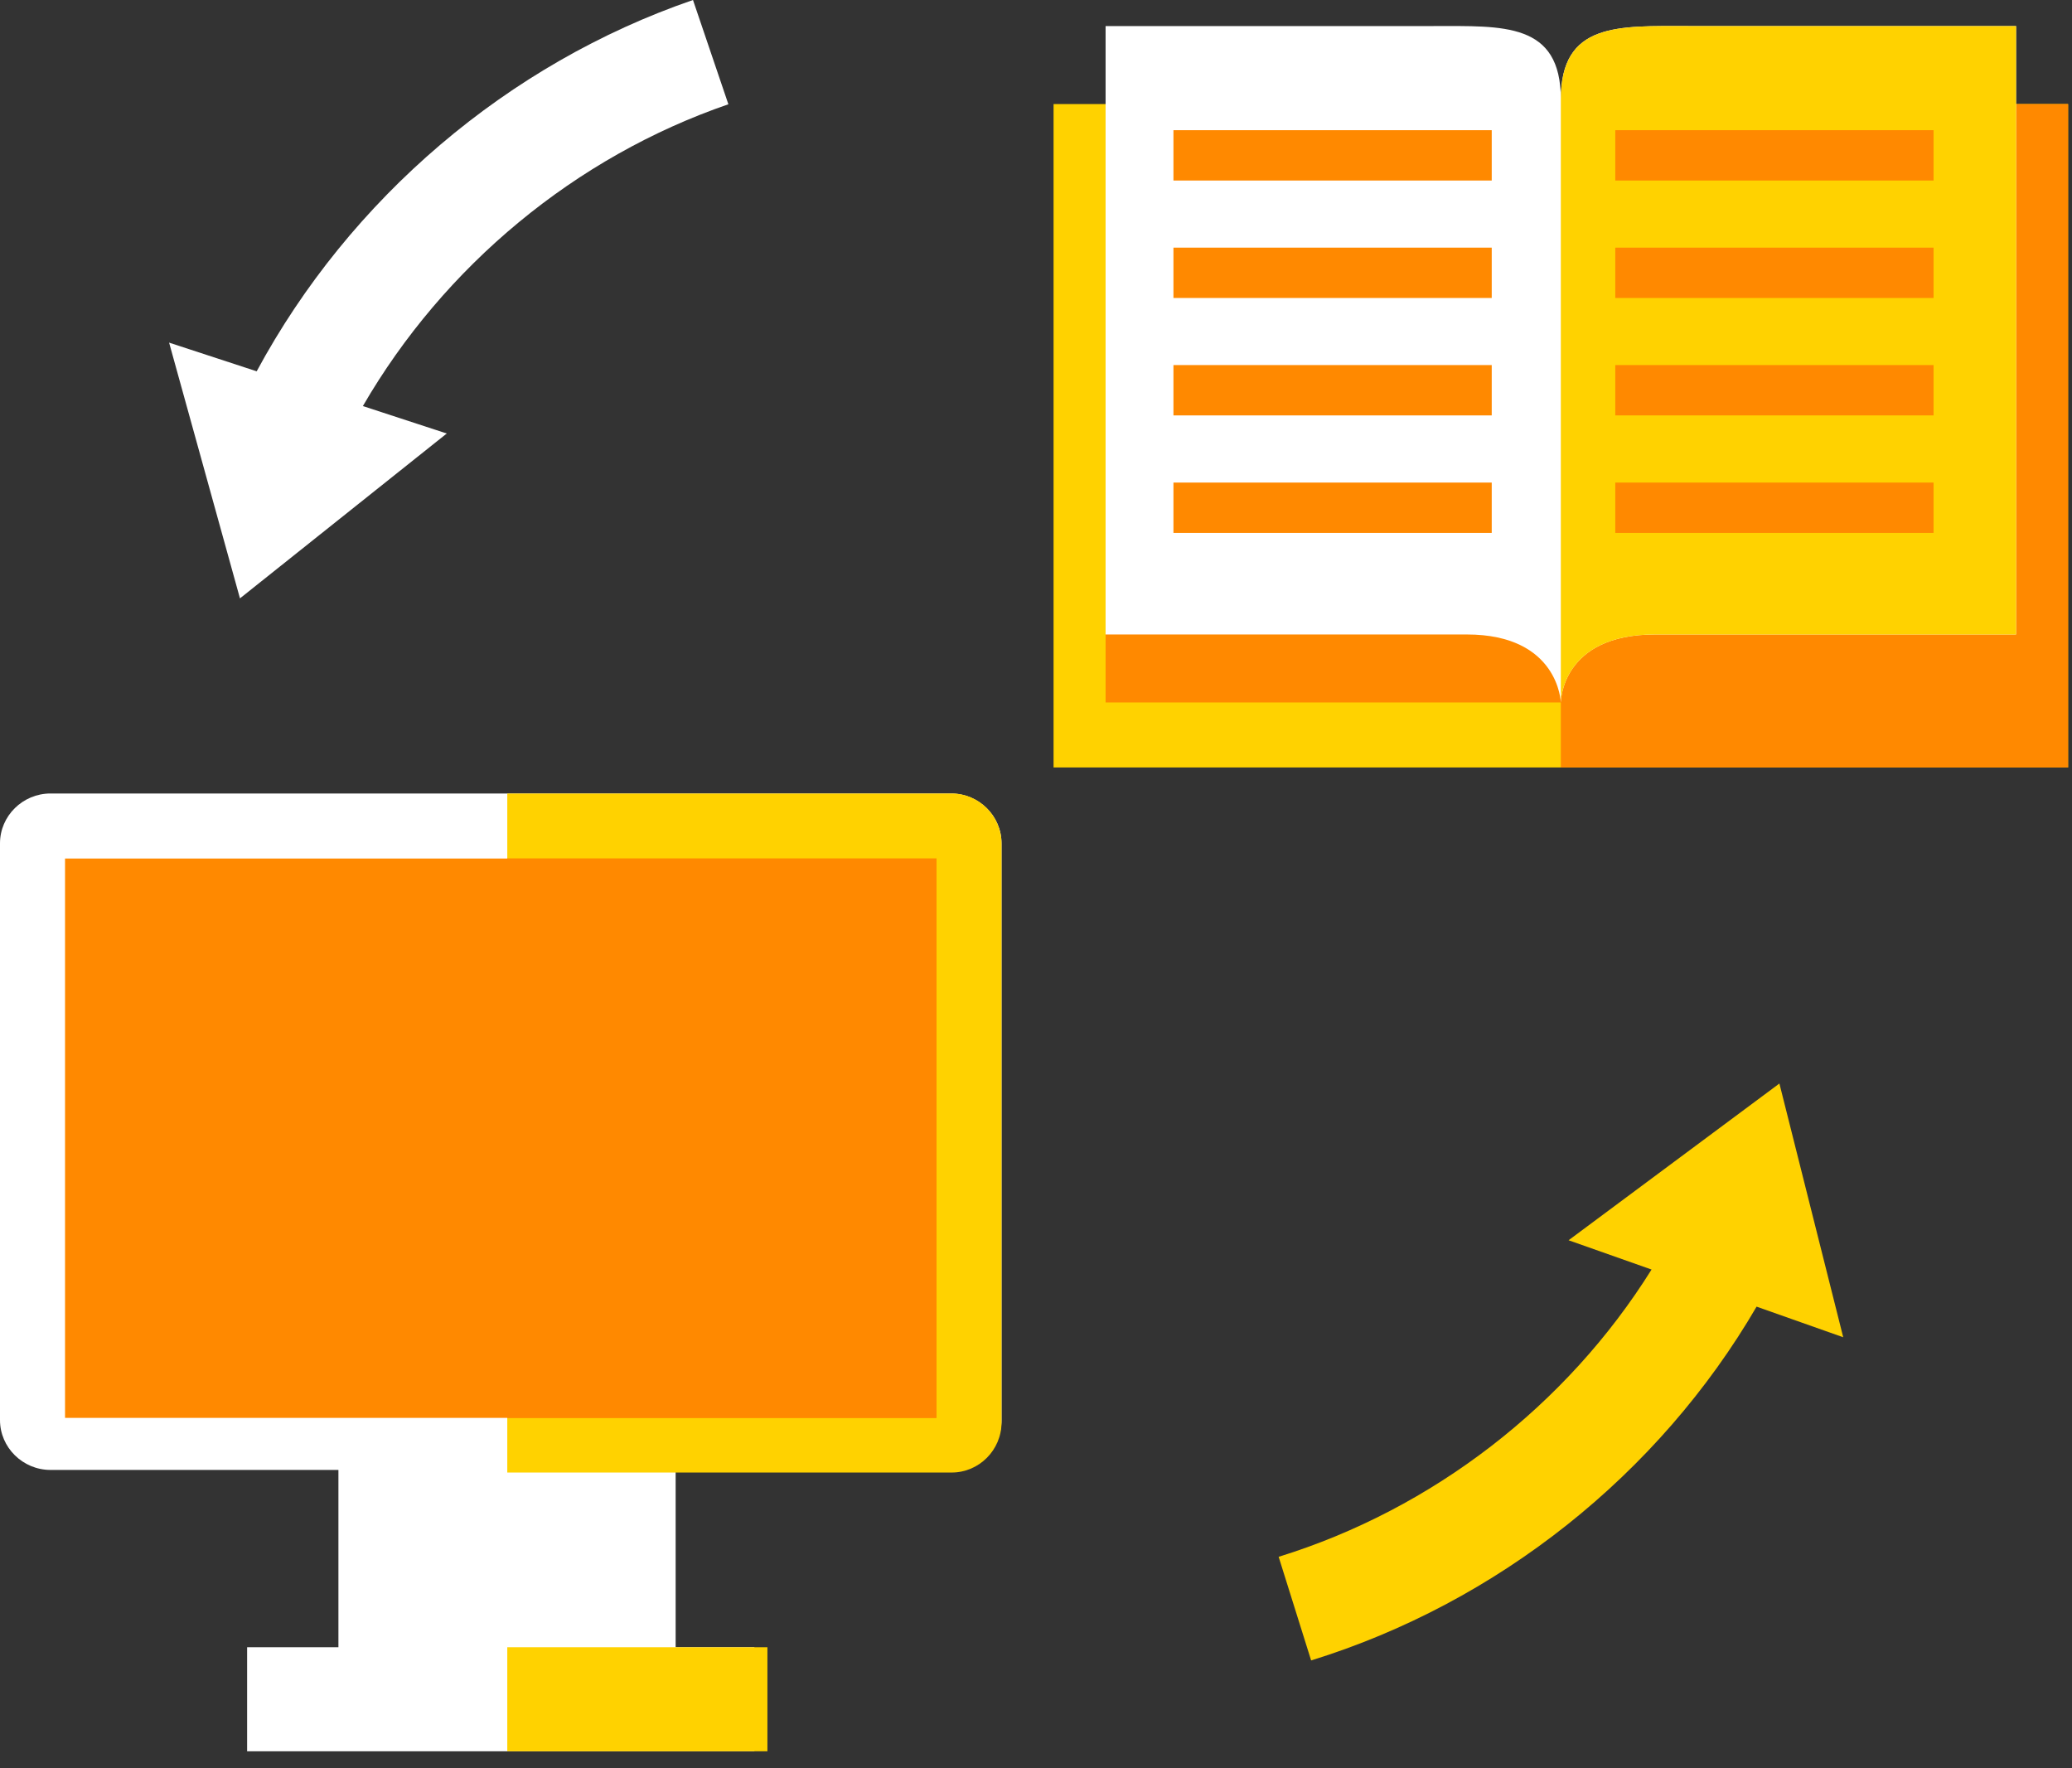 <?xml version="1.0" encoding="UTF-8" standalone="no"?>
<svg width="75px" height="64px" viewBox="0 0 75 64" version="1.1" xmlns="http://www.w3.org/2000/svg" xmlns:xlink="http://www.w3.org/1999/xlink">
    <rect x="0" y="0" width="75" height="64" fill="#333333" stroke="none"/>
    <!-- Generator: sketchtool 47.1 (45422) - http://www.bohemiancoding.com/sketch -->
    <title>B8AC59B0-E9C0-452E-B81C-4949D217DA56</title>
    <desc>Created with sketchtool.</desc>
    <defs></defs>
    <g id="Blocklight-Website-Prototype" stroke="none" stroke-width="1" fill="none" fill-rule="evenodd">
        <g id="HOMEPAGE" transform="translate(-745, -1429)" fill-rule="nonzero">
            <g id="MEET-BLOCKLIGHT" transform="translate(0, 504)">
                <g id="elearning" transform="translate(745, 925)">
                    <path d="M26.365,3.774 L25.084,0 C18.384,2.304 12.665,7.181 9.291,13.439 L6.121,12.401 L8.686,21.657 L16.171,15.69 L13.135,14.697 C16.076,9.621 20.831,5.677 26.365,3.774 Z" id="Shape" fill="#FFFFFF"></path>
                    <g id="Group" transform="translate(12.712, 39.077)">
                        <path d="M33.571,17.269 L34.747,21.02 C41.495,18.932 47.335,14.285 50.871,8.215 L54.007,9.323 L51.697,0.139 L44.066,5.812 L47.069,6.872 C43.997,11.791 39.145,15.545 33.571,17.269 Z" id="Shape" fill="#FFD200"></path>
                        <rect id="Rectangle-path" stroke="#FFFFFF" fill="#FFFFFF" x="0.038" y="13.983" width="11.206" height="6.602"></rect>
                    </g>
                    <path d="M36.252,30.523 L36.252,51.397 C36.252,52.389 35.429,53.202 34.424,53.202 L1.828,53.202 C0.823,53.202 0,52.389 0,51.397 L0,30.523 C0,29.531 0.823,28.719 1.828,28.719 L34.424,28.719 C35.429,28.719 36.252,29.531 36.252,30.523 Z" id="Shape" fill="#FFFFFF"></path>
                    <path d="M36.252,30.53 L36.252,51.484 C36.252,52.48 35.44,53.296 34.448,53.296 L18.362,53.296 L18.362,28.719 L34.448,28.719 C35.44,28.719 36.252,29.534 36.252,30.53 Z" id="Shape" fill="#FFD200"></path>
                    <rect id="Rectangle-path" fill="#FF8900" x="2.354" y="31.073" width="31.544" height="20.245"></rect>
                    <rect id="Rectangle-path" fill="#FF8900" x="18.362" y="31.073" width="15.537" height="20.245"></rect>
                    <rect id="Rectangle-path" fill="#FFFFFF" x="8.945" y="59.619" width="18.362" height="3.766"></rect>
                    <rect id="Rectangle-path" fill="#FFD200" x="18.362" y="59.619" width="9.416" height="3.766"></rect>
                    <rect id="Rectangle-path" fill="#FFD200" x="38.136" y="3.766" width="36.723" height="24.011"></rect>
                    <rect id="Rectangle-path" fill="#FF8900" x="56.497" y="3.766" width="18.362" height="24.011"></rect>
                    <rect id="Rectangle-path" fill="#FF8900" x="40.019" y="22.599" width="32.957" height="2.825"></rect>
                    <rect id="Rectangle-path" fill="#FF8900" x="56.497" y="22.599" width="16.478" height="2.825"></rect>
                    <path d="M61.112,0.943 C58.574,0.943 56.497,0.8 56.497,3.597 C56.497,0.8 54.421,0.943 51.882,0.943 L40.019,0.943 L40.019,22.964 L53.096,22.964 C56.425,22.964 56.497,25.424 56.497,25.424 C56.497,25.424 56.5,22.964 59.898,22.964 L72.976,22.964 L72.976,0.943 L61.112,0.943 Z" id="Shape" fill="#FFFFFF"></path>
                    <path d="M61.113,0.943 C58.575,0.943 56.498,0.8 56.498,3.597 C56.498,3.583 56.497,3.57 56.497,3.556 L56.497,25.406 C56.498,25.417 56.498,25.424 56.498,25.424 C56.498,25.424 56.501,22.964 59.899,22.964 L72.976,22.964 L72.976,0.943 L61.113,0.943 Z" id="Shape" fill="#FFD200"></path>
                    <g id="Group" transform="translate(42.373, 4.708)" fill="#FF8900">
                        <rect id="Rectangle-path" x="0.102" y="0.004" width="11.521" height="1.822"></rect>
                        <rect id="Rectangle-path" x="0.102" y="4.255" width="11.521" height="1.822"></rect>
                        <rect id="Rectangle-path" x="0.102" y="8.505" width="11.521" height="1.822"></rect>
                        <rect id="Rectangle-path" x="0.102" y="12.758" width="11.521" height="1.822"></rect>
                    </g>
                    <g id="Group" transform="translate(58.38, 4.708)" fill="#FF8900">
                        <rect id="Rectangle-path" x="0.088" y="0.004" width="11.521" height="1.822"></rect>
                        <rect id="Rectangle-path" x="0.088" y="4.255" width="11.521" height="1.822"></rect>
                        <rect id="Rectangle-path" x="0.088" y="8.505" width="11.521" height="1.822"></rect>
                        <rect id="Rectangle-path" x="0.088" y="12.758" width="11.521" height="1.822"></rect>
                    </g>
                </g>
            </g>
        </g>
    </g>
</svg>